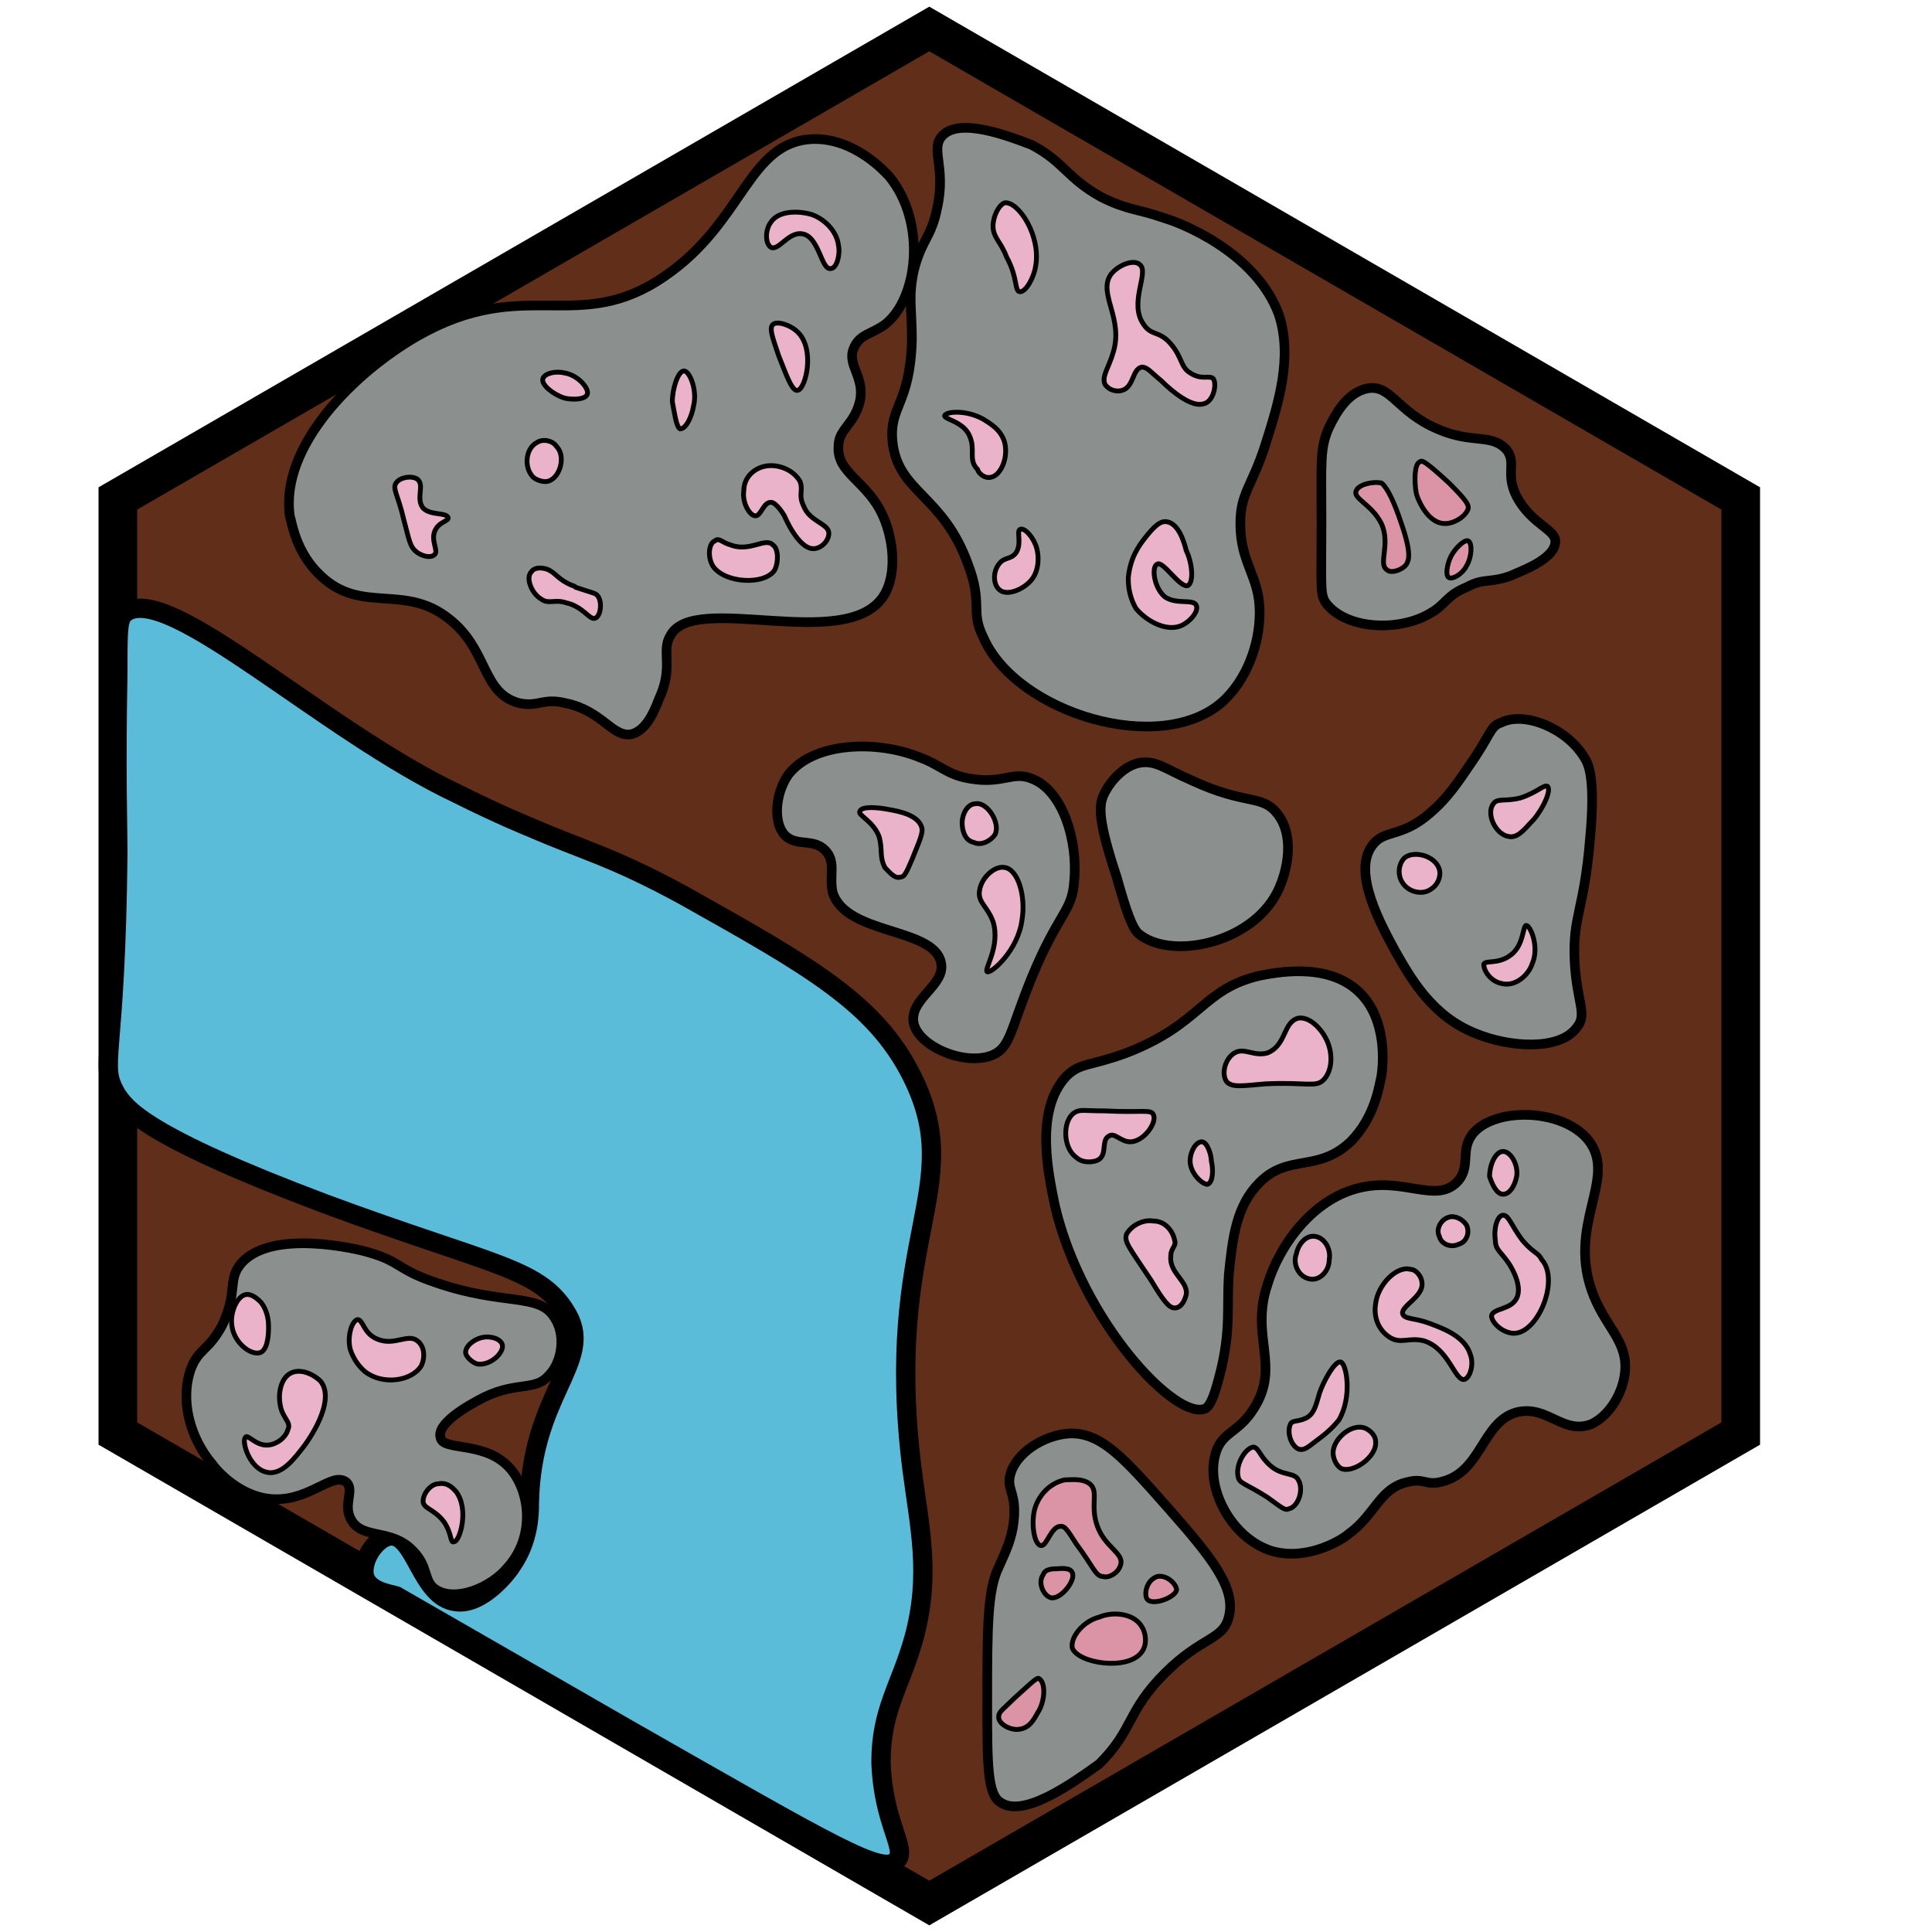 <?xml version="1.0" encoding="utf-8"?><!-- Generator: Adobe Illustrator 26.0.3, SVG Export Plug-In . SVG Version: 6.00 Build 0)  --><svg version="1.1" id="Ebene_2_00000008854137008483476280000003303031621812150931_"	 xmlns="http://www.w3.org/2000/svg" xmlns:xlink="http://www.w3.org/1999/xlink" x="0px" y="0px" viewBox="0 0 100 100"	 style="enable-background:new 0 0 100 100;" xml:space="preserve"><style type="text/css">	.st0{fill:#612F19;stroke:#000000;stroke-width:2;stroke-miterlimit:10;}	.st1{fill:#5abcd8;stroke:#000000;stroke-miterlimit:10;}	.st2{fill:#8B8F8E;stroke:#000000;stroke-width:0.5;stroke-miterlimit:10;}	.st3{fill:#8B8F8E;stroke:#000000;stroke-width:0.5;stroke-miterlimit:10;}	.st4{fill:#8B8F8E;stroke:#000000;stroke-width:0.5;stroke-miterlimit:10;}	.st5{fill:#EBB3C9;stroke:#000000;stroke-width:0.25;stroke-miterlimit:10;}	.st6{fill:#EBB3C9;stroke:#000000;stroke-width:0.25;stroke-miterlimit:10;}	.st7{fill:#EBB3C9;stroke:#000000;stroke-width:0.25;stroke-miterlimit:10;}	.st8{fill:#DB93A6;stroke:#000000;stroke-width:0.25;stroke-miterlimit:10;}	.st9{fill:#DB93A6;stroke:#000000;stroke-width:0.25;stroke-miterlimit:10;}</style><polygon class="st0" points="6.1,74.2 48.1,98.5 90.1,74.2 90.1,25.8 48.1,1.5 6.1,25.8 "/><path class="st1" d="M46.4,96.3c-0.7,0.8-3.2-0.7-13.9-6.8c-8-4.6-12-6.9-12-6.9c-0.3-0.1-1.3-0.2-1.6-0.9c-0.3-0.8,0.5-2.1,1.3-2.2	c1.3-0.1,1.6,3.2,3.4,3.4c1.4,0.2,2.8-1.7,2.9-1.9c0.9-1.3,0.9-2.7,0.9-3.2c0.1-5.6,3.3-7.3,2-9.7c-1.4-2.5-3.7-2.5-12.6-5.8	c-9.3-3.5-10.3-4.9-10.8-5.7C5.1,55,6,55,6.1,44.1c0-1.3-0.1-4,0-9.3c0-2.3,0-2.8,0.4-3.1c2.2-1.6,10.2,6.1,17.2,9.4	c2.2,1.1,3.7,1.7,3.7,1.7c3,1.3,4.2,1.5,7.9,3.5c6.6,3.7,10,5.6,11.9,9.4c2.9,5.8-1.5,8.2,0,20.3c0.4,3.1,1,5.5,0.1,8.8	c-0.7,2.5-1.7,3.7-1.7,6.4C45.7,94.4,47,95.7,46.4,96.3z"/><path class="st2" d="M26.2,75.8c-1.3-1.2-3.3-0.7-3.4-1.4c-0.2-0.7,1.3-1.6,2.3-2.1c1.7-0.8,2.6-0.3,3.3-1.1c0.7-0.7,0.9-2.1,0.3-3	c-0.8-1.3-2.6-0.6-6.1-1.8c-2.1-0.7-1.8-1.1-3.6-1.6c-0.3-0.1-5.1-1.3-6.6,0.7c-0.6,0.8-0.1,1.4-0.9,3.1c-0.7,1.3-1.2,1.2-1.6,2.2	c-0.6,1.6-0.1,3.6,1.1,5c0.2,0.3,1.5,1.8,3.3,1.8c1.8,0,2.9-1.4,3.6-0.9c0.5,0.4-0.2,1.2,0.3,2c0.6,1,2.1,0.4,3.2,1.6	c0.8,0.8,0.5,1.6,1.2,2c1,0.6,2.8-0.1,3.7-1.2C27.8,79.4,27.4,76.9,26.2,75.8z"/><path class="st2" d="M51.8,93.3c-0.7-0.4-0.7-2-0.7-5.2c0-3.8,0-5.8,0.6-7c0.3-0.7,0.8-1.6,0.8-2.9c0-1-0.4-1.2-0.2-1.9	c0.3-1.1,1.7-2,3-2.1c1.7-0.1,2.9,1.3,5.2,3.9c2.2,2.5,3.5,4.1,3.1,5.6c-0.3,1.2-1.4,1-3.3,2.9c-2,2-1.6,2.9-3.4,4.7	C55.5,92.3,53,94.1,51.8,93.3z"/><path class="st2" d="M69.8,79.4c-0.2,0.2-2,1.4-3.9,0.9c-2.1-0.6-3.5-3.2-3-5c0.3-1.2,1.2-1.1,2-2.4c1.4-2.2-0.2-3.7,0.7-6.4	c0.6-2,2.3-4.4,4.7-5c2.3-0.6,4,0.8,5.1-0.3c0.8-0.8,0.1-1.7,0.9-2.6c1.2-1.3,4.6-1.2,5.9,0.4c1.6,2-1.2,4.4,0.3,8.1	c0.7,1.7,1.8,2.4,1.6,4c-0.1,0.9-0.7,2.1-1.7,2.6c-1.5,0.6-2.3-1-3.9-0.6c-1.8,0.5-1.8,3.1-3.9,3.6c-0.8,0.2-0.9-0.2-1.7,0	C71.4,77,71.2,78.4,69.8,79.4z"/><path class="st3" d="M62.4,72.9c0.3-0.2,0.5-0.8,0.8-2c0.5-2.1,0.3-3.2,0.4-4.9c0.2-2,0.4-3.6,1.6-4.8c1.5-1.5,3-0.5,4.7-2.1	c1.3-1.3,1.5-3,1.6-3.4c0.1-0.6,0.3-2.9-1.1-4.3c-1.7-1.7-4.6-1-5.2-0.9c-3,0.7-3,2.5-6.9,4c-1.9,0.7-2.4,0.5-3.1,1.2	c-1.7,1.8-0.9,5.2-0.6,6.7C56,68.4,60.9,73.6,62.4,72.9z"/><path class="st4" d="M81.6,53.2c-0.9,1.2-3.5,1-5.2,0.3c-2.3-0.9-3.4-2.9-4.2-4.3c-0.7-1.3-2.2-4-1.2-5.4c0.6-0.9,1.5-0.4,3-1.7	c0.7-0.6,1.2-1.2,2-2.4c1.2-1.7,1.1-2.1,1.7-2.3c1.2-0.6,3.4,0.3,4.3,1.8c0.2,0.3,0.6,1,0.3,4.2c-0.3,3.7-0.9,4-0.8,6.3	C81.6,51.9,82.2,52.5,81.6,53.2z"/><path class="st2" d="M66.1,46.2c0.6-1.2,0.9-3,0-4.1c-0.8-1-1.6-0.4-4.4-1.7c-1.4-0.6-1.9-1.1-2.8-0.9c-0.8,0.2-1.5,1-1.8,1.7	c-0.2,0.5-0.3,1.2,0.7,4.2c0.5,1.8,0.8,2.6,1.1,2.9C60.5,49.7,64.7,48.9,66.1,46.2z"/><path class="st4" d="M51.4,54.6c0.9-0.4,0.9-1.3,2-4c1.4-3.4,2.1-3.4,2.2-5c0.2-2.1-0.6-4.7-2.2-5.3c-1-0.4-1.5,0.3-3.2,0	c-1.2-0.2-1.5-0.7-2.6-1.1c-2.2-0.9-5.5-0.8-6.8,0.9c-0.7,1-0.8,2.6-0.1,3.2c0.6,0.5,1.4,0.1,2,0.7c0.6,0.6,0.2,1.3,0.4,2.2	c0.7,2.2,5.2,1.8,5.6,3.6c0.3,1.2-1.7,1.9-1.4,3.2C47.6,54.2,50,55.2,51.4,54.6z"/><path class="st2" d="M78.5,25.7c0.8,1.5,2.1,1.7,2,2.4c-0.1,0.9-1.9,1.5-2.3,1.7c-1.1,0.4-1.4,0.1-2.3,0.6c-1,0.4-1.1,0.9-1.8,1.3	c-1.6,1-4.3,0.9-5.4-0.4c-0.4-0.5-0.3-0.7-0.3-4.3c0-3.1-0.1-3.8,0.4-4.9c0.3-0.6,0.9-1.8,2-2c1.2-0.2,1.5,1.2,3.6,2.1	c1.8,0.8,2.8,0.2,3.6,1.1C78.5,24,77.9,24.5,78.5,25.7z"/><path class="st4" d="M63.3,36.3c1.2-1.1,1.9-2.9,1.9-4.6c0-1.9-1-2.5-1-4.6c0-1.6,0.6-1.9,1.3-4.1c0.7-2.2,1.4-4.5,0.7-6.7	c-1.2-3.3-5.2-4.8-5.9-5c-1.4-0.5-1.9-0.4-3.3-1.1c-1.8-1-1.9-1.8-3.6-2.7C52.1,7,49.7,6.1,48.8,7c-0.7,0.7,0.2,1.6-0.3,3.8	c-0.3,1.5-0.8,1.6-1.2,3.2c-0.3,1.4-0.1,1.9-0.1,3.6c-0.1,3.4-1.2,3.4-1,5.3c0.3,2.6,2.6,2.7,3.9,6.3c0.8,2.1,0.1,2.4,0.8,3.8	C52.6,36.9,60.1,39.2,63.3,36.3z"/><path class="st3" d="M45.7,30.9c0.8-1.2,0.5-3.1,0-4.2c-0.8-1.8-2.4-2.2-2.3-3.6c0-0.9,0.8-1.1,1.1-2.3c0.3-1.3-0.7-1.9-0.3-2.8	c0.3-0.7,0.9-0.7,1.6-1.2c1.7-1.3,2.2-5.3,0.2-7.7c-0.2-0.2-1.8-2-4-1.9c-3.3,0.2-3.5,4.3-7.6,7.1c-4.5,3.1-7.2-0.1-12.8,3.1	c-3.3,1.9-7.1,5.7-6.6,9.3c0.1,0.3,0.3,1.9,1.6,3.1c2.1,2,4.3,0.4,6.6,2.2c2.1,1.6,1.7,3.9,3.7,4.4c1,0.2,1.2-0.3,2.4,0	c1.9,0.4,2.4,1.8,3.4,1.6c0.7-0.2,1.1-1,1.4-1.8c0.8-1.7,0.1-2.5,0.6-3.3C35.9,30.6,43.7,33.8,45.7,30.9z"/><path class="st5" d="M78.5,69c-0.6,0.1-1.3-0.5-1.3-0.9c0.1-0.4,1-0.3,1.3-0.9c0.3-0.6-0.2-1.5-0.4-1.8c-0.4-0.6-0.7-0.7-0.7-1.2	c-0.1-0.6,0.1-1.3,0.4-1.3c0.3,0,0.4,0.5,1,1.3c0.6,0.7,0.8,0.6,1,1C80.7,66.2,79.7,68.8,78.5,69z"/><path class="st5" d="M75.8,71.4c0.3-0.1,0.5-0.8,0.3-1.3c-0.3-1-1.6-1.4-2.1-1.6c-0.8-0.3-1.3-0.2-1.4-0.5c-0.1-0.4,1.1-0.9,1-1.6	c0-0.3-0.3-0.7-0.6-0.7c-0.7-0.2-1.7,0.8-1.8,1.8c-0.1,0.6,0.1,1.3,0.7,1.7c0.6,0.4,1,0,1.8,0.2C75,69.8,75.3,71.5,75.8,71.4z"/><path class="st5" d="M70.6,73.9c0.3,0.1,0.6,0.4,0.6,0.7c0.1,0.8-1.2,1.7-1.8,1.4c-0.3-0.2-0.4-0.6-0.4-0.8	C69,74.5,69.9,73.7,70.6,73.9z"/><path class="st5" d="M67.2,75c0.3,0.1,0.5-0.1,0.9-0.4c0.4-0.3,0.8-0.6,1.2-1.1c0.7-1.2,0.4-2.9,0.1-3c-0.3-0.1-0.9,1-1.1,1.6	c-0.2,0.7-0.3,1.1-0.7,1.3c-0.4,0.2-0.7,0.1-0.8,0.3C66.6,74.1,66.8,74.8,67.2,75z"/><path class="st5" d="M67.2,76.6c-0.2-0.4-0.8-0.2-1.4-0.7c-0.6-0.5-0.6-0.9-0.9-1c-0.4,0-1,0.9-0.8,1.6c0.1,0.3,0.4,0.3,1.5,1	c0.7,0.5,0.9,0.7,1.1,0.6C67.2,78,67.5,77.1,67.2,76.6z"/><path class="st5" d="M77.7,61.8c0.4,0.1,0.7-0.4,0.8-0.9c0.1-0.6-0.3-1.3-0.7-1.3c-0.4,0-0.7,0.7-0.7,1.3	C77.2,61.2,77.4,61.7,77.7,61.8z"/><path class="st5" d="M75.5,64.4c0.4-0.1,0.6-0.6,0.4-1c-0.2-0.3-0.6-0.5-0.9-0.4c-0.4,0.1-0.7,0.6-0.5,1	C74.6,64.4,75.1,64.6,75.5,64.4z"/><path class="st5" d="M67.8,66.2c0.5,0.1,1-0.4,1-1c0.1-0.5-0.2-1.1-0.7-1.2c-0.5-0.1-0.9,0.4-1,0.9C66.9,65.4,67.2,66.1,67.8,66.2z"	/><path class="st6" d="M60.8,67.7c0.3,0,0.5-0.3,0.6-0.7c0.1-0.7-0.9-1.1-0.8-2c0-0.4,0.3-0.5,0.2-0.8c-0.1-0.5-0.5-1-1.1-1	c-0.6-0.1-1.2,0.3-1.4,0.7c-0.1,0.4,0.1,0.6,1.3,2.4C60.2,67.3,60.5,67.7,60.8,67.7z"/><path class="st6" d="M62.5,61.3c0.3-0.1,0.3-0.8,0.2-1.2c0-0.3-0.2-1-0.5-1c-0.3,0-0.6,0.5-0.6,1C61.6,60.7,62.2,61.3,62.5,61.3z"/><path class="st6" d="M65.5,56.1c2.1-0.1,2.6,0.2,3-0.2c0.5-0.5,0.5-1.5,0.1-2.2c-0.2-0.4-0.8-1.1-1.4-1c-0.8,0.2-0.6,1.4-1.6,1.8	c-0.7,0.2-1.2-0.3-1.7,0c-0.5,0.3-0.7,1.1-0.4,1.5C63.8,56.3,64.3,56.2,65.5,56.1z"/><path class="st6" d="M59.7,57.7c0.2,0.4-0.5,1.4-1.2,1.4c-0.5,0-0.8-0.5-1.1-0.3C57,59,57.3,59.7,56.9,60c-0.3,0.2-0.9,0.2-1.2-0.1	C55,59.4,55,58,55.6,57.6c0.3-0.2,0.5-0.1,1.6-0.1C59.1,57.6,59.6,57.4,59.7,57.7z"/><path class="st7" d="M77.7,50.9c0.7,0.2,1.4-0.4,1.6-1c0.4-0.9-0.1-2-0.3-2s-0.1,1.1-0.9,1.6c-0.6,0.4-1.2,0.2-1.3,0.4	C76.8,50.3,77.2,50.8,77.7,50.9z"/><path class="st7" d="M72.9,46c0.3,0.2,0.8,0.3,1.2,0c0.3-0.2,0.5-0.6,0.4-1c-0.2-0.7-1.3-1-1.8-0.6C72.3,44.8,72.3,45.6,72.9,46z"/><path class="st7" d="M78.1,43.3c0.5,0.1,0.9-0.5,1.3-0.9c0.5-0.6,0.9-1.5,0.7-1.7c-0.2-0.1-0.5,0.3-1.4,0.6c-0.8,0.2-1.2,0-1.4,0.3	C76.9,42.1,77.4,43.2,78.1,43.3z"/><path class="st8" d="M75.9,29.3c0.3-0.5,0.3-1.2,0.1-1.3s-0.7,0.4-0.9,0.8c-0.2,0.4-0.3,1-0.1,1.1C75.2,30,75.7,29.7,75.9,29.3z"/><path class="st8" d="M74.8,27.1c0.5,0,1.1-0.4,1.2-0.8c0-0.2-0.1-0.4-1-1.3c-1.2-1.1-1.4-1.2-1.5-1.1c-0.3,0.1-0.3,1-0.2,1.6	C73.3,25.6,73.8,27.1,74.8,27.1z"/><path class="st8" d="M72.5,27c0.6,1.7,0.4,2,0.3,2.2c-0.2,0.3-0.8,0.5-1,0.3c-0.5-0.3,0.2-1.3-0.3-2.4c-0.5-1-1.5-1.3-1.3-1.7	c0.1-0.3,0.8-0.5,1.3-0.4C71.5,25,71.9,25.2,72.5,27z"/><path class="st5" d="M61.1,32.4c0.5-0.2,1-0.8,0.8-1.1c-0.2-0.3-1,0-1.6-0.4c-0.6-0.5-0.7-1.6-0.4-1.7c0.3-0.2,1.2,1.3,1.6,1.1	c0.3-0.2,0.2-1.2-0.1-1.8C61.3,28.1,61,27,60.3,27c-0.3,0-0.6,0.3-1,0.8c-0.4,0.5-0.8,1.1-0.9,2.1c0,0.3,0,0.9,0.4,1.6	C59.3,32.1,60.3,32.7,61.1,32.4z"/><path class="st5" d="M53.6,28.2c0.2,0.5,0.2,1.3-0.2,1.8c-0.4,0.5-1.3,0.9-1.7,0.5c-0.3-0.3-0.3-0.9,0-1.3c0.3-0.4,0.6-0.2,0.9-0.6	c0.3-0.5,0-1.1,0.2-1.2C53,27.3,53.4,27.7,53.6,28.2z"/><path class="st5" d="M62.8,19.6c0.2,0.3,0,1.2-0.5,1.3c-0.6,0.2-1.6-0.6-2.2-1.2c-0.5-0.4-0.7-0.7-1-0.7c-0.5,0.1-0.4,1-1,1.2	c-0.3,0.1-0.7,0-0.9-0.3c-0.2-0.4,0.2-0.9,0.4-1.6c0.6-1.8-0.8-3.1-0.1-4.1c0.4-0.5,1.2-0.8,1.5-0.5c0.5,0.4-0.6,2,0.2,3.1	c0.4,0.6,0.8,0.3,1.4,1c0.6,0.7,0.5,1.2,1,1.5C62.2,19.7,62.6,19.4,62.8,19.6z"/><path class="st5" d="M51.3,24.7c0.5-0.1,0.9-1,0.7-1.8c-0.2-0.7-0.8-1-1.1-1.2c-0.9-0.5-1.9-0.4-2-0.2c-0.1,0.2,1,0.3,1.3,1.1	c0.3,0.7-0.1,1.2,0.4,1.7C50.6,24.4,50.9,24.8,51.3,24.7z"/><path class="st5" d="M52.8,15.1c0.3,0,0.7-0.7,0.8-1.3c0.3-1.6-0.9-3.4-1.6-3.3c-0.3,0.1-0.6,0.7-0.6,1.2c0,0.6,0.4,0.8,0.7,1.6	C52.7,14.4,52.5,15.1,52.8,15.1z"/><path class="st6" d="M43,13.9c0.3,0,0.5-0.7,0.4-1.2c-0.1-0.8-0.8-1.4-1.4-1.6c-0.7-0.2-1.7-0.2-2.1,0.4c-0.3,0.4-0.3,1.1,0,1.3	c0.4,0.2,0.9-0.8,1.6-0.7C42.4,12.2,42.5,14,43,13.9z"/><path class="st6" d="M41.3,20.2c0.4-0.1,0.9-2.1,0-3c-0.4-0.4-1.1-0.6-1.3-0.4c-0.2,0.2,0,0.7,0.3,1.6C40.7,19.4,41,20.3,41.3,20.2z	"/><path class="st6" d="M39.9,24.1c0.6,0,1.2,0.3,1.5,0.8c0.2,0.5-0.1,0.7,0.2,1.3c0.3,0.8,1.3,0.9,1.3,1.4c0,0.4-0.4,0.8-0.8,0.8	c-0.8,0-1.5-1.7-1.5-1.7l0,0c0,0-0.4-0.7-0.7-0.7c-0.4,0-0.5,0.7-0.8,0.7s-0.7-0.7-0.6-1.3C38.5,24.6,39.2,24.1,39.9,24.1z"/><path class="st6" d="M37.8,28.2c1,0.4,1.8-0.4,2.2,0c0.3,0.2,0.3,0.9,0.1,1.3c-0.5,0.8-2.6,0.7-3.2-0.2c-0.3-0.5-0.2-1.2,0.1-1.3	C37.2,27.8,37.4,28.1,37.8,28.2z"/><path class="st6" d="M35.2,22.2c0.3,0,0.6-0.6,0.7-1.2c0.2-0.8-0.2-1.8-0.5-1.8s-0.6,0.9-0.6,1.6C34.9,21.3,35,22.1,35.2,22.2z"/><path class="st6" d="M29.2,20.6c0.4,0.1,1.1,0.1,1.2-0.2c0.1-0.3-0.5-1-1.2-1.1c-0.4-0.1-1,0-1.1,0.3C28,19.9,28.6,20.4,29.2,20.6z"	/><path class="st6" d="M28.4,24.9c0.6-0.2,0.9-1.3,0.4-1.8c-0.2-0.3-0.7-0.4-1-0.2c-0.6,0.3-0.7,1.3-0.2,1.8	C27.7,24.8,28.1,25,28.4,24.9z"/><path class="st6" d="M28.4,29.5c0.4,0.2,0.5,0.5,1.2,0.8c0,0,0.1,0,0.2,0.1c0.9,0.3,1,0.3,1.1,0.4c0.3,0.3,0.2,1.1-0.1,1.2	c-0.3,0.1-0.6-0.6-1.5-0.8c-0.6-0.2-0.9,0.1-1.3-0.2c-0.5-0.3-0.8-1.1-0.5-1.4C27.7,29.3,28.2,29.4,28.4,29.5z"/><path class="st6" d="M22.5,28.7c0.2-0.2-0.2-0.7,0-1.2c0.2-0.5,0.7-0.5,0.7-0.7c-0.1-0.3-0.9-0.1-1.3-0.5c-0.4-0.5,0.1-1.2-0.3-1.5	c-0.3-0.2-0.9-0.1-1.1,0.2c-0.2,0.3,0.1,0.6,0.4,1.9c0.3,1.1,0.3,1.4,0.7,1.7C21.9,28.8,22.3,28.9,22.5,28.7z"/><path class="st5" d="M51.1,50.3c0.2,0.1,1.6-1.1,1.8-2.7c0.2-1.2-0.2-2.6-0.9-2.7c-0.5-0.1-1.2,0.5-1.3,1.2	c-0.1,0.6,0.4,0.8,0.7,1.6C51.8,49,50.9,50.2,51.1,50.3z"/><path class="st5" d="M50.4,43.6c0.4,0.2,0.9-0.1,1.1-0.4c0.3-0.6-0.4-1.7-1-1.6c-0.4,0-0.7,0.5-0.7,1C49.8,42.9,49.9,43.5,50.4,43.6	z"/><path class="st5" d="M46.6,45.4c0.2,0,0.3-0.2,0.6-0.9c0.4-1,0.6-1.4,0.5-1.7c-0.2-0.6-1.1-0.8-1.7-0.9c-0.5-0.1-1.4-0.2-1.5,0.1	c-0.1,0.2,0.7,0.5,1,1.3c0.2,0.7,0,1,0.3,1.6C46,45.1,46.3,45.5,46.6,45.4z"/><path class="st8" d="M52.8,89.5c0.6-0.1,0.8-0.7,1-1c0.3-0.6,0.3-1.4,0-1.6c-0.1-0.1-0.2,0-1.3,1c-0.5,0.5-0.8,0.7-0.8,0.9	C51.6,89.2,52.3,89.6,52.8,89.5z"/><path class="st8" d="M55.5,85.3c0.3,0.8,2.9,1.2,3.6,0.2c0.3-0.4,0.2-1,0-1.3c-0.4-0.7-1.5-0.8-2.2-0.5	C56.1,83.9,55.4,84.7,55.5,85.3z"/><path class="st9" d="M59.4,82.8c0.3,0.3,1.4-0.1,1.5-0.5c0-0.3-0.5-0.8-1-0.7C59.3,81.8,59.2,82.6,59.4,82.8z"/><path class="st8" d="M57.1,81.6c0.3,0.1,0.8-0.2,0.9-0.6c0.2-0.6-0.8-0.9-1.2-2c-0.4-1.1,0.1-1.8-0.4-2.2c-0.4-0.3-1-0.2-1.3-0.2	c-0.9,0.2-1.5,1-1.6,1.8c-0.1,0.8,0.1,1.6,0.4,1.6c0.3,0,0.5-1,1-1c0.2,0,0.3,0.1,0.8,0.9C56.6,81.1,56.7,81.6,57.1,81.6z"/><path class="st8" d="M54.4,82.7c0.5,0.1,1.3-0.9,1.1-1.3c-0.1-0.3-0.7-0.2-0.8-0.2c-0.2,0-0.6,0-0.7,0.3	C53.7,81.9,54,82.6,54.4,82.7z"/><path class="st5" d="M23.5,79.8c0.3,0,0.8-1.7,0.1-2.6c-0.1-0.1-0.4-0.5-0.9-0.4c-0.4,0-0.8,0.5-0.8,0.9c0,0.4,0.6,0.4,1.1,1.1	C23.4,79.4,23.3,79.9,23.5,79.8z"/><path class="st5" d="M24.7,70.6c0.7,0.1,1.4-0.6,1.3-1c-0.1-0.3-0.5-0.4-0.8-0.4c-0.5,0-1.1,0.4-1.1,0.8	C24.1,70.2,24.4,70.5,24.7,70.6z"/><path class="st5" d="M21.8,70.7c0.2-0.4,0.2-1-0.2-1.3c-0.5-0.4-1.2,0.3-2.1-0.1c-0.7-0.3-0.7-1-1-1c-0.3,0.1-0.5,0.8-0.4,1.4	c0,0.1,0.2,0.8,0.8,1.3C19.8,71.7,21.3,71.5,21.8,70.7z"/><path class="st5" d="M16.6,71.5c-0.4-0.4-1.1-0.7-1.6-0.4c-0.5,0.3-0.6,1.1-0.5,1.6c0.1,0.7,0.6,0.9,0.4,1.3	c-0.1,0.4-0.6,0.8-1.1,0.8c-0.6,0-1-0.6-1.1-0.4c-0.2,0.2,0.2,1.6,1.1,1.8c0.8,0.2,1.5-0.8,1.9-1.3C16.3,74.1,17.3,72.4,16.6,71.5z"	/><path class="st5" d="M13.5,70c0.4-0.2,0.4-1.1,0.4-1.3c0-0.2,0-0.8-0.4-1.3c-0.1-0.1-0.4-0.4-0.7-0.4c-0.5,0-0.9,0.9-0.8,1.6	C12.1,69.5,13,70.2,13.5,70z"/></svg>